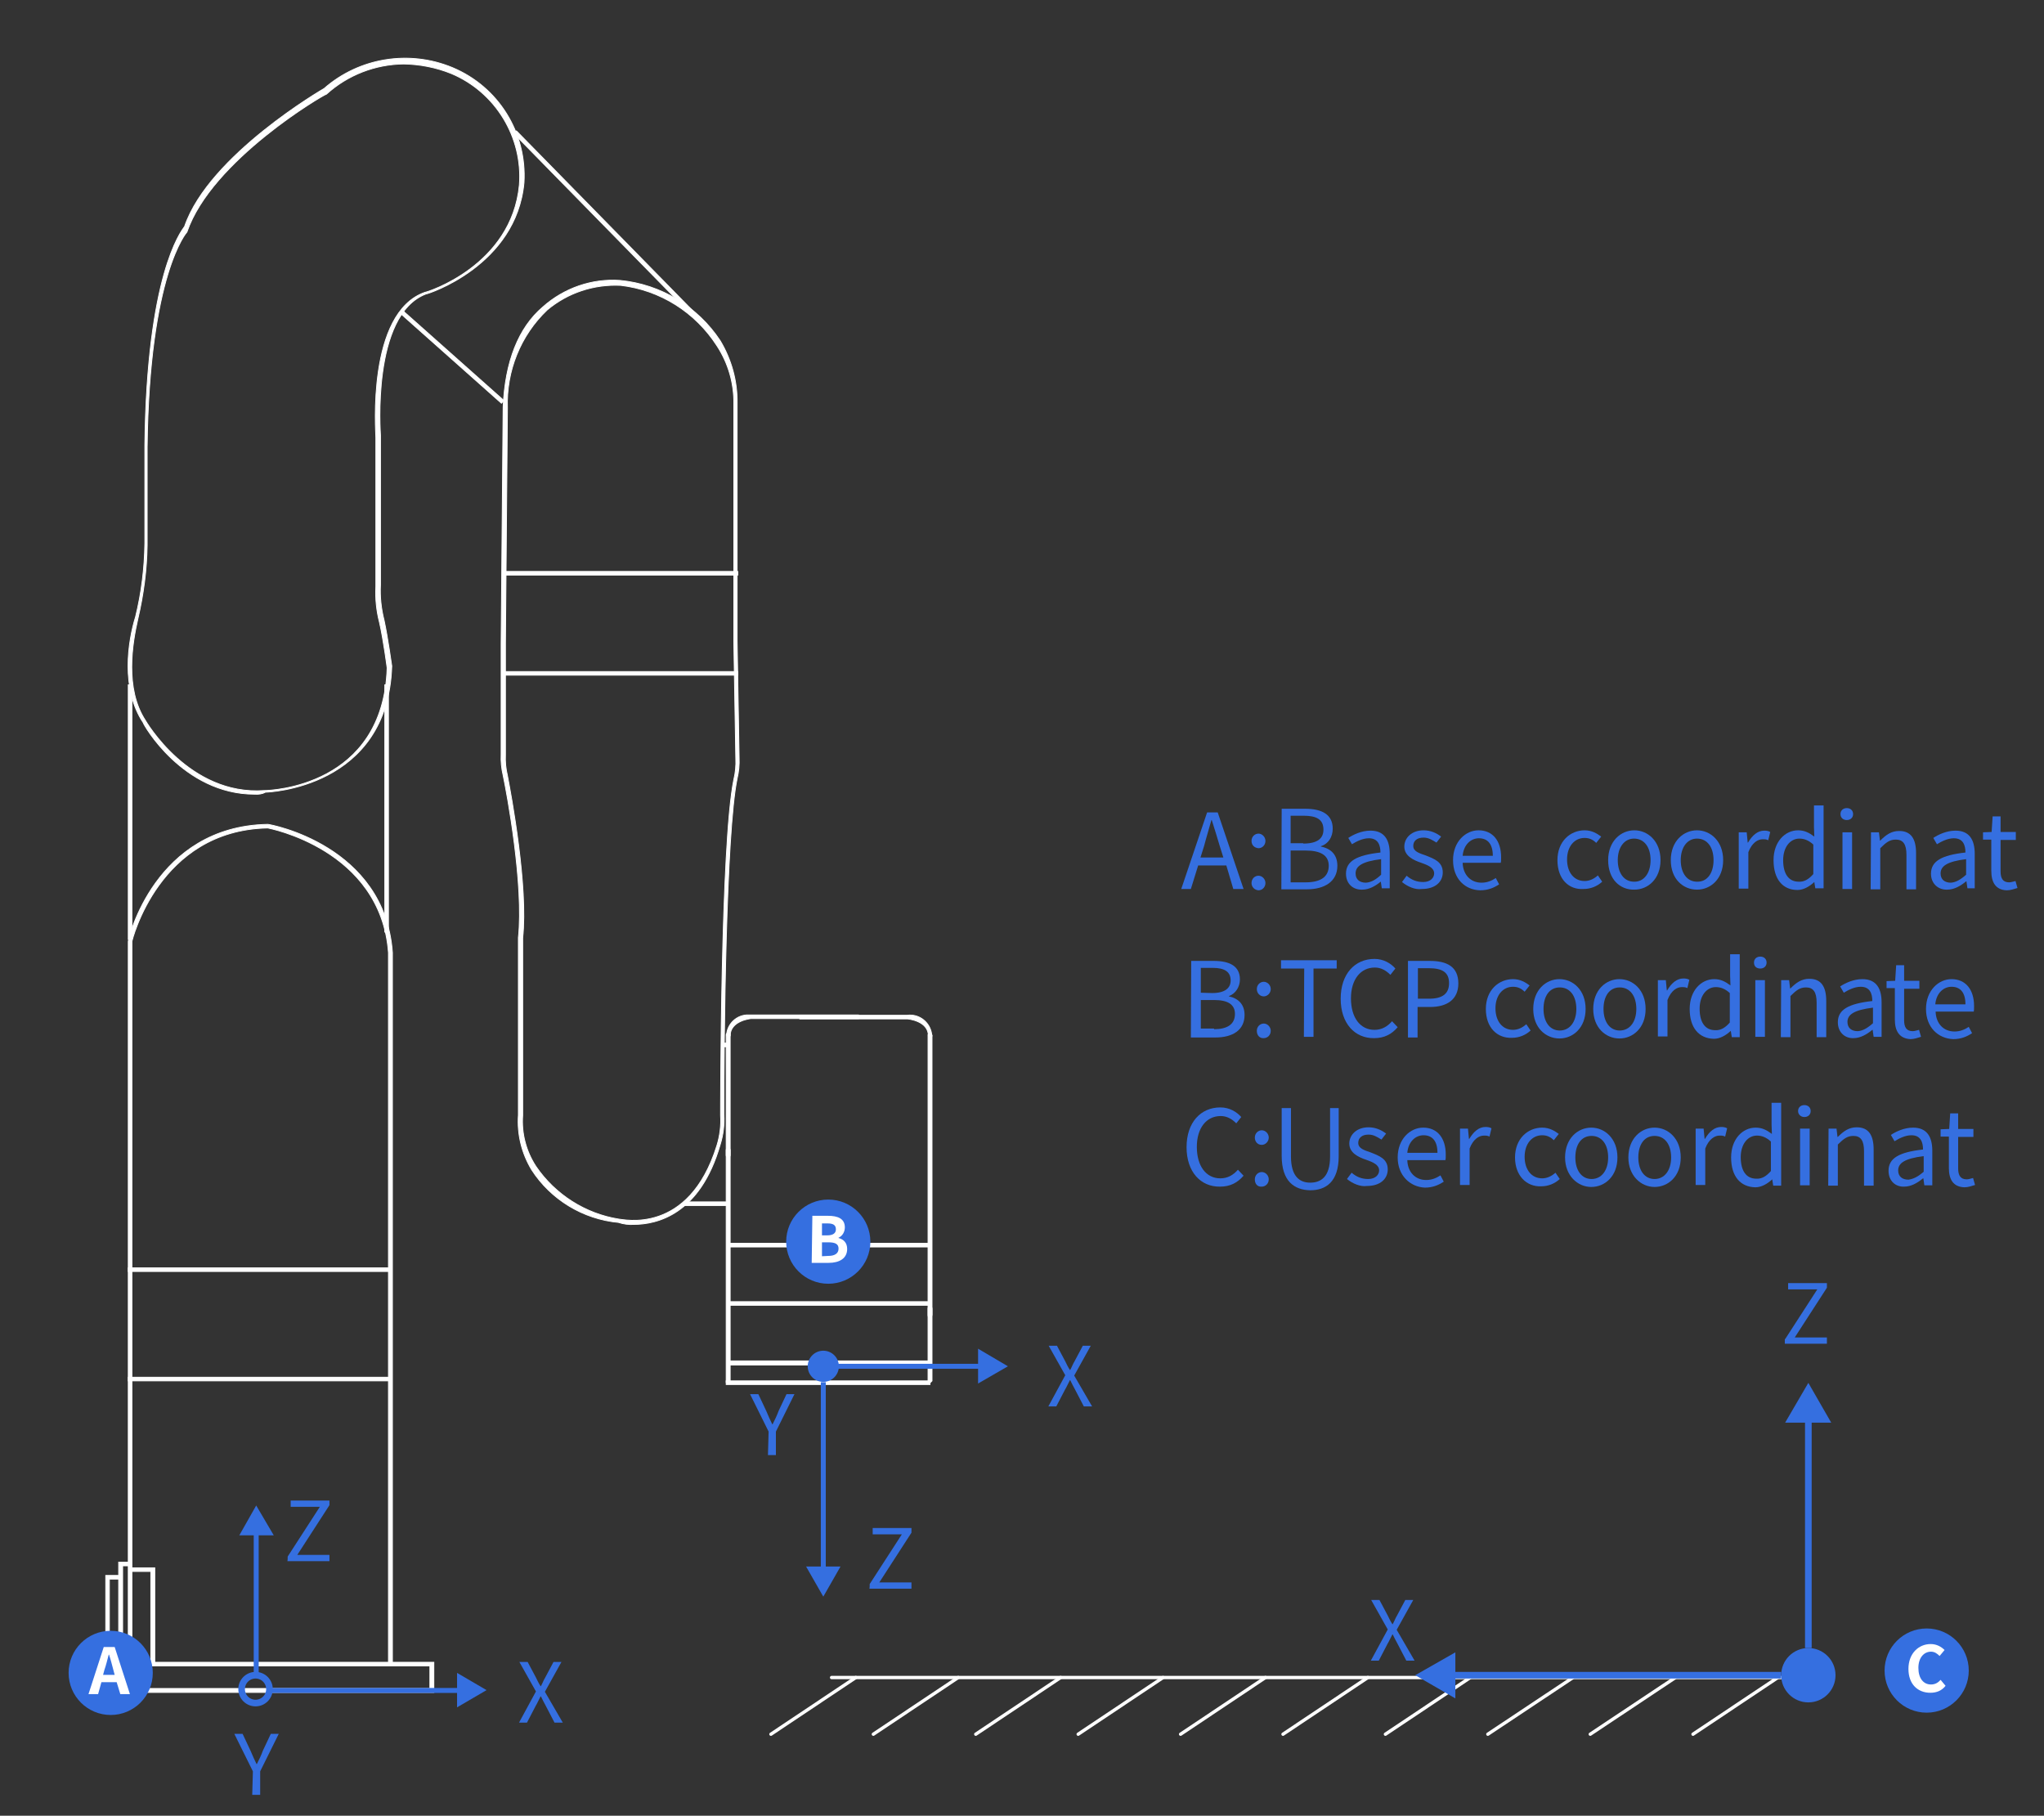 <?xml version="1.0" encoding="utf-8"?>
<!-- Generator: Adobe Illustrator 26.0.1, SVG Export Plug-In . SVG Version: 6.00 Build 0)  -->
<svg version="1.1" id="图层_1" xmlns="http://www.w3.org/2000/svg" xmlns:xlink="http://www.w3.org/1999/xlink" x="0px" y="0px"
	 viewBox="0 0 616.7 547.8" style="enable-background:new 0 0 616.7 547.8;" xml:space="preserve">
<rect x="0" y="0" width="616.7" height="547.8" fill="#333333" stroke="none"/>
<style type="text/css">
	.st0{fill:#356FE0;}
	.st1{fill:none;stroke:#FFFFFF;stroke-linecap:round;stroke-linejoin:round;}
	.st2{fill:none;stroke:#356FE0;stroke-width:2;stroke-miterlimit:10;}
	.st3{enable-background:new    ;}
	.st4{fill:#FFFFFF;}
	.st5{fill:#FFFFFF;stroke:#FFFFFF;stroke-width:0.25;stroke-miterlimit:10;}
	.st6{fill:#FFFFFF;stroke:#FFFFFF;stroke-width:0.25;stroke-miterlimit:9.999;}
	.st7{fill:#FFFFFF;stroke:#FFFFFF;stroke-width:0.25;stroke-miterlimit:10;}
	.st8{fill:none;stroke:#356FE0;stroke-width:1.5;stroke-miterlimit:10;}
	.st9{fill:none;stroke:#FFFFFF;stroke-width:1.5;stroke-miterlimit:10;}
</style>
<polygon class="st0" points="295.1,417.4 304.1,412.2 295.1,406.9 "/>
<polygon class="st0" points="243.2,472.6 248.4,481.7 253.6,472.6 "/>
<g>
	<path class="st0" d="M262.4,477.9l9.7-15h-8.8V461H275v1.4l-9.7,15h9.7v1.9h-12.7C262.4,479.3,262.4,477.9,262.4,477.9z"/>
</g>
<g>
	<path class="st0" d="M321.4,414.9l-5-8.9h2.5l2.5,4.7c0.4,0.8,0.8,1.7,1.4,2.6h0.1c0.6-1.1,0.8-1.8,1.3-2.6l2.5-4.7h2.4l-5,9
		l5.4,9.3H327l-2.6-5c-0.4-0.8-1-1.8-1.5-2.9h-0.1c-0.6,1.1-1,2.1-1.5,2.9l-2.6,5h-2.4L321.4,414.9z"/>
</g>
<g>
	<path class="st0" d="M231.9,431.9l-5.6-11.3h2.5l2.4,5.1c0.6,1.4,1.1,2.6,1.8,4h0.1c0.7-1.4,1.3-2.6,1.8-4l2.4-5.1h2.4l-5.6,11.3
		v7.1h-2.4L231.9,431.9L231.9,431.9z"/>
</g>
<line class="st1" x1="250.9" y1="506.1" x2="545.6" y2="506.1"/>
<line class="st1" x1="320" y1="506.1" x2="294.4" y2="523.2"/>
<line class="st1" x1="412.7" y1="506.1" x2="387.1" y2="523.2"/>
<line class="st1" x1="536.4" y1="506.1" x2="510.8" y2="523.2"/>
<line class="st1" x1="381.8" y1="506.1" x2="356.2" y2="523.2"/>
<line class="st1" x1="258.2" y1="506.1" x2="232.6" y2="523.2"/>
<line class="st1" x1="350.9" y1="506.1" x2="325.3" y2="523.2"/>
<line class="st1" x1="474.6" y1="506.1" x2="448.9" y2="523.2"/>
<line class="st1" x1="443.6" y1="506.1" x2="418" y2="523.2"/>
<line class="st1" x1="505.5" y1="506.1" x2="479.8" y2="523.2"/>
<line class="st1" x1="289.1" y1="506.1" x2="263.5" y2="523.2"/>
<circle class="st0" cx="545.6" cy="505.4" r="8.2"/>
<line class="st2" x1="537.4" y1="505.4" x2="437" y2="505.4"/>
<polygon class="st0" points="439.1,498.5 427,505.4 439.1,512.4 "/>
<line class="st2" x1="545.6" y1="497.2" x2="545.6" y2="427.1"/>
<polygon class="st0" points="552.5,429.2 545.6,417.2 538.6,429.2 "/>
<circle class="st0" cx="581.3" cy="504" r="12.7"/>
<g class="st3">
	<path class="st4" d="M575.8,503.5c0-4.7,3.1-7.5,6.7-7.5c1.8,0,3.2,0.8,4.2,1.8l-1.5,1.8c-0.7-0.7-1.5-1.3-2.6-1.3
		c-2.1,0-3.8,1.8-3.8,4.9s1.5,5,3.8,5c1.3,0,2.2-0.6,2.9-1.4l1.5,1.8c-1.1,1.4-2.6,2.1-4.6,2.1C578.7,510.7,575.8,508.2,575.8,503.5
		z"/>
</g>
<g>
	<path class="st0" d="M538.6,404l9.7-15h-8.8v-1.9h11.7v1.4l-9.7,15h9.7v1.9h-12.7V404H538.6z"/>
</g>
<g>
	<path class="st0" d="M418.7,491.6l-5-8.9h2.5l2.5,4.7c0.4,0.8,0.8,1.7,1.4,2.6h0.1c0.6-1.1,0.8-1.8,1.3-2.6l2.5-4.7h2.4l-5,9
		l5.4,9.3h-2.5l-2.6-5c-0.4-0.8-1-1.8-1.5-2.9h-0.1c-0.6,1.1-1,2.1-1.5,2.9l-2.6,5h-2.4L418.7,491.6z"/>
</g>
<g class="st3">
	<path class="st0" d="M370,261.1h-8.5l-2.2,7.1h-2.9l7.8-23.1h3.2l7.8,23.1h-3.1L370,261.1z M369.1,258.7l-1.1-3.5
		c-0.8-2.6-1.5-5.1-2.4-7.8h-0.1c-0.7,2.6-1.5,5.1-2.2,7.8l-1.1,3.5H369.1z"/>
	<path class="st0" d="M377.6,253.7c0-1.3,1-2.2,2.1-2.2s2.1,1,2.1,2.2c0,1.3-1,2.2-2.1,2.2C378.5,255.8,377.6,255,377.6,253.7z
		 M377.6,266.4c0-1.3,1-2.2,2.1-2.2s2.1,1,2.1,2.2c0,1.3-1,2.2-2.1,2.2C378.5,268.5,377.6,267.6,377.6,266.4z"/>
</g>
<g class="st3">
	<path class="st0" d="M406.1,263.6c0-3.8,3.2-5.6,10.4-6.4c0-2.2-0.7-4.3-3.5-4.3c-1.9,0-3.8,1-5.1,1.8l-1.1-1.9
		c1.5-1,4-2.2,6.7-2.2c4.2,0,5.8,2.8,5.8,7V268h-2.4l-0.3-2.1h0.1c-1.7,1.4-3.6,2.5-5.7,2.5C408.2,268.5,406.1,266.6,406.1,263.6z
		 M416.7,263.9v-4.7c-5.7,0.7-7.7,2.1-7.7,4.3c0,1.9,1.3,2.8,3.1,2.8C413.7,266.2,415.1,265.4,416.7,263.9z"/>
	<path class="st0" d="M423,266.1l1.4-1.9c1.5,1.3,3.1,1.9,5,1.9c2.2,0,3.3-1.3,3.3-2.6c0-1.7-1.9-2.5-3.9-3.2
		c-2.4-0.8-5.1-2.1-5.1-4.9c0-2.6,2.2-4.9,5.8-4.9c2.1,0,3.9,0.8,5.3,1.9l-1.4,1.8c-1.3-0.8-2.4-1.5-3.9-1.5c-2.1,0-3.1,1.1-3.1,2.5
		c0,1.7,1.8,2.2,3.8,2.9c2.5,1,5.1,1.9,5.1,5.1c0,2.8-2.2,5-6.3,5C427,268.5,424.7,267.5,423,266.1z"/>
	<path class="st0" d="M438.4,259.5c0-5.6,3.8-9,7.7-9c4.3,0,6.8,3.2,6.8,8.1c0,0.7,0,1.3-0.1,1.7h-11.5c0.1,3.6,2.4,6,5.7,6
		c1.7,0,3.1-0.6,4.3-1.4l1,1.9c-1.5,1-3.3,1.8-5.7,1.8C442,268.5,438.4,265.1,438.4,259.5z M450.4,258.2c0-3.5-1.5-5.3-4.2-5.3
		c-2.4,0-4.6,1.9-4.9,5.3H450.4z"/>
</g>
<g class="st3">
	<path class="st0" d="M469.9,259.5c0-5.7,3.9-9,8.2-9c2.2,0,3.8,1,5,1.9l-1.5,1.9c-1-1-2.1-1.5-3.5-1.5c-3.1,0-5.3,2.6-5.3,6.5
		s2.1,6.5,5.3,6.5c1.5,0,2.9-0.7,4-1.7l1.3,1.9c-1.5,1.4-3.5,2.2-5.6,2.2C473.4,268.5,469.9,265.3,469.9,259.5z"/>
</g>
<g class="st3">
	<path class="st0" d="M485.2,259.5c0-5.7,3.8-9,7.9-9s7.9,3.3,7.9,9s-3.8,8.9-7.9,8.9C488.8,268.5,485.2,265.3,485.2,259.5z
		 M498,259.5c0-3.9-1.9-6.5-5-6.5c-2.9,0-4.9,2.6-4.9,6.5s1.9,6.5,4.9,6.5C496,266.1,498,263.4,498,259.5z"/>
	<path class="st0" d="M504.1,259.5c0-5.7,3.8-9,7.9-9s7.9,3.3,7.9,9s-3.8,8.9-7.9,8.9S504.1,265.3,504.1,259.5z M517,259.5
		c0-3.9-1.9-6.5-5-6.5c-2.9,0-4.9,2.6-4.9,6.5s1.9,6.5,4.9,6.5C515.1,266.1,517,263.4,517,259.5z"/>
</g>
<g class="st3">
	<path class="st0" d="M524.6,251.1h2.4l0.3,3.1h0.1c1.3-2.2,2.9-3.6,4.9-3.6c0.7,0,1.3,0.1,1.8,0.4l-0.6,2.5c-0.6-0.3-1-0.3-1.7-0.3
		c-1.4,0-3.2,1-4.3,3.9v11h-2.9L524.6,251.1L524.6,251.1z"/>
</g>
<g class="st3">
	<path class="st0" d="M535.1,259.5c0-5.6,3.5-9,7.4-9c1.9,0,3.3,0.7,4.9,1.9l-0.1-2.9V243h2.9v25h-2.5l-0.3-1.9l0,0
		c-1.4,1.3-3.2,2.4-5.1,2.4C537.9,268.5,535.1,265.3,535.1,259.5z M547.1,263.7v-8.9c-1.4-1.3-2.8-1.8-4.2-1.8
		c-2.8,0-4.9,2.6-4.9,6.5c0,4.2,1.7,6.5,4.7,6.5C544.3,266.1,545.7,265.3,547.1,263.7z"/>
	<path class="st0" d="M555.3,245.6c0-1.1,0.8-1.8,1.9-1.8s1.9,0.7,1.9,1.8s-0.8,1.8-1.9,1.8S555.3,246.7,555.3,245.6z M555.9,251.1
		h2.9v17.1h-2.9V251.1z"/>
	<path class="st0" d="M564.5,251.1h2.4l0.3,2.5h0.1c1.7-1.7,3.3-2.9,5.7-2.9c3.6,0,5.1,2.4,5.1,6.7v10.9h-2.9v-10.4
		c0-3.2-1-4.6-3.2-4.6c-1.8,0-2.9,0.8-4.7,2.6v12.4h-2.9L564.5,251.1L564.5,251.1z"/>
</g>
<g class="st3">
	<path class="st0" d="M582.6,263.6c0-3.8,3.2-5.6,10.4-6.4c0-2.2-0.7-4.3-3.5-4.3c-1.9,0-3.8,1-5.1,1.8l-1.1-1.9
		c1.5-1,4-2.2,6.7-2.2c4.2,0,5.8,2.8,5.8,7V268h-2.2l-0.3-2.1h-0.1c-1.7,1.4-3.6,2.5-5.7,2.5C584.8,268.5,582.6,266.6,582.6,263.6z
		 M593.2,263.9v-4.7c-5.7,0.7-7.7,2.1-7.7,4.3c0,1.9,1.3,2.8,3.1,2.8C590.1,266.2,591.5,265.4,593.2,263.9z"/>
	<path class="st0" d="M600.8,262.7v-9.4h-2.5v-2.2l2.6-0.1l0.3-4.7h2.4v4.7h4.6v2.4h-4.6v9.5c0,2.1,0.7,3.3,2.6,3.3
		c0.6,0,1.4-0.3,1.9-0.4l0.6,2.1c-1,0.3-2.1,0.7-3.2,0.7C602.1,268.5,600.8,266.2,600.8,262.7z"/>
</g>
<g>
	<g class="st3">
		<path class="st0" d="M359.4,289.9h6.8c4.7,0,7.9,1.5,7.9,5.6c0,2.2-1.3,4.3-3.3,5v0.1c2.8,0.6,4.7,2.4,4.7,5.6
			c0,4.6-3.6,6.8-8.8,6.8h-7.4L359.4,289.9L359.4,289.9z M365.7,299.6c3.9,0,5.6-1.5,5.6-3.8c0-2.6-1.8-3.8-5.4-3.8h-3.6v7.5
			L365.7,299.6L365.7,299.6z M366.3,310.5c3.9,0,6.3-1.4,6.3-4.6c0-2.9-2.2-4.2-6.3-4.2h-4v8.6h4V310.5z"/>
		<path class="st0" d="M379.2,298.4c0-1.3,1-2.2,2.1-2.2s2.1,1,2.1,2.2s-1,2.2-2.1,2.2C380.1,300.6,379.2,299.6,379.2,298.4z
			 M379.2,311c0-1.3,1-2.2,2.1-2.2s2.1,1,2.1,2.2c0,1.3-1,2.2-2.1,2.2C380.1,313.3,379.2,312.4,379.2,311z"/>
	</g>
	<g class="st3">
		<path class="st0" d="M393.5,292.2h-7v-2.5h16.8v2.5h-7v20.6h-2.9L393.5,292.2L393.5,292.2z"/>
	</g>
	<g class="st3">
		<path class="st0" d="M404.5,301.3c0-7.5,4.3-12,10.2-12c2.8,0,5,1.4,6.3,2.9l-1.5,1.9c-1.3-1.3-2.8-2.2-4.7-2.2
			c-4.3,0-7.2,3.6-7.2,9.3c0,5.8,2.8,9.5,7.1,9.5c2.2,0,3.9-1,5.3-2.6l1.7,1.8c-1.8,2.1-4,3.3-7.1,3.3
			C408.8,313.3,404.5,308.8,404.5,301.3z"/>
		<path class="st0" d="M424.9,289.9h6.5c5.1,0,8.6,1.7,8.6,6.8c0,4.9-3.5,7.1-8.5,7.1h-3.8v9.2h-2.9v-23.1H424.9z M431.2,301.3
			c4,0,6-1.5,6-4.7c0-3.3-2.1-4.5-6.1-4.5h-3.3v9.2H431.2L431.2,301.3z"/>
	</g>
	<g class="st3">
		<path class="st0" d="M448.3,304.4c0-5.7,3.9-9,8.2-9c2.2,0,3.8,1,5,1.9l-1.5,1.9c-1-1-2.1-1.5-3.5-1.5c-3.1,0-5.3,2.6-5.3,6.5
			s2.1,6.5,5.3,6.5c1.5,0,2.9-0.7,4-1.7l1.3,1.9c-1.5,1.4-3.5,2.2-5.6,2.2C451.8,313.3,448.3,310.1,448.3,304.4z"/>
	</g>
	<g class="st3">
		<path class="st0" d="M462.6,304.4c0-5.7,3.8-9,7.9-9s7.9,3.3,7.9,9s-3.8,8.9-7.9,8.9S462.6,310.1,462.6,304.4z M475.6,304.4
			c0-3.9-1.9-6.5-5-6.5s-4.9,2.6-4.9,6.5s1.9,6.5,4.9,6.5S475.6,308.3,475.6,304.4z"/>
		<path class="st0" d="M480.7,304.4c0-5.7,3.8-9,7.9-9s7.9,3.3,7.9,9s-3.8,8.9-7.9,8.9S480.7,310.1,480.7,304.4z M493.7,304.4
			c0-3.9-1.9-6.5-5-6.5s-4.9,2.6-4.9,6.5s1.9,6.5,4.9,6.5S493.7,308.3,493.7,304.4z"/>
	</g>
	<g class="st3">
		<path class="st0" d="M500.2,295.7h2.4l0.3,3.1h0.1c1.3-2.2,2.9-3.6,4.9-3.6c0.7,0,1.3,0.1,1.8,0.4l-0.6,2.5
			c-0.6-0.3-1-0.3-1.7-0.3c-1.4,0-3.2,1-4.3,3.9v11h-2.9L500.2,295.7L500.2,295.7z"/>
	</g>
	<g class="st3">
		<path class="st0" d="M509.8,304.4c0-5.6,3.5-9,7.4-9c1.9,0,3.3,0.7,4.9,1.9l-0.1-2.9v-6.5h2.9v25h-2.4l-0.3-1.9l0,0
			c-1.4,1.3-3.2,2.4-5.1,2.4C512.6,313.3,509.8,310.1,509.8,304.4z M521.9,308.5v-8.9c-1.4-1.3-2.8-1.8-4.2-1.8
			c-2.8,0-4.9,2.6-4.9,6.5c0,4.2,1.7,6.5,4.7,6.5C519.1,310.9,520.5,310.1,521.9,308.5z"/>
		<path class="st0" d="M529.2,290.4c0-1.1,0.8-1.8,1.9-1.8s1.9,0.7,1.9,1.8s-0.8,1.8-1.9,1.8C530,292.2,529.2,291.6,529.2,290.4z
			 M529.6,295.7h2.9v17.1h-2.9V295.7z"/>
		<path class="st0" d="M537.4,295.7h2.4l0.3,2.5h0.1c1.7-1.7,3.3-2.9,5.7-2.9c3.6,0,5.1,2.4,5.1,6.7v10.9h-2.9v-10.4
			c0-3.2-1-4.6-3.2-4.6c-1.8,0-2.9,0.8-4.7,2.6v12.4h-2.9L537.4,295.7L537.4,295.7z"/>
	</g>
	<g class="st3">
		<path class="st0" d="M554.5,308.4c0-3.8,3.2-5.6,10.4-6.4c0-2.2-0.7-4.3-3.5-4.3c-1.9,0-3.8,1-5.1,1.8l-1.1-1.9
			c1.5-1,4-2.2,6.7-2.2c4.2,0,5.8,2.8,5.8,7v10.4h-2.4l-0.3-2.1h-0.1c-1.7,1.4-3.6,2.5-5.7,2.5C556.7,313.3,554.5,311.5,554.5,308.4
			z M565.1,308.7V304c-5.7,0.7-7.7,2.1-7.7,4.3c0,1.9,1.3,2.8,3.1,2.8C562,311,563.4,310.2,565.1,308.7z"/>
		<path class="st0" d="M571.7,307.6v-9.5h-2.5V296l2.6-0.1l0.3-4.7h2.4v4.7h4.6v2.4h-4.6v9.5c0,2.1,0.7,3.3,2.6,3.3
			c0.6,0,1.4-0.3,1.9-0.4l0.6,2.1c-1,0.3-2.1,0.7-3.2,0.7C573,313.3,571.7,311,571.7,307.6z"/>
	</g>
	<g class="st3">
		<path class="st0" d="M581.1,304.4c0-5.6,3.8-9,7.7-9c4.3,0,6.8,3.2,6.8,8.1c0,0.7,0,1.3-0.1,1.7H584c0.1,3.6,2.4,6,5.7,6
			c1.7,0,3.1-0.6,4.3-1.4l1,1.9c-1.5,1-3.3,1.8-5.7,1.8C584.7,313.3,581.1,309.9,581.1,304.4z M593,303c0-3.5-1.5-5.3-4.2-5.3
			c-2.4,0-4.6,1.9-4.9,5.3H593z"/>
	</g>
</g>
<g class="st3">
	<path class="st0" d="M358,346.1c0-7.5,4.3-12,10.2-12c2.8,0,5,1.4,6.3,2.9l-1.5,1.9c-1.3-1.3-2.8-2.2-4.7-2.2
		c-4.3,0-7.2,3.6-7.2,9.3c0,5.8,2.8,9.5,7.1,9.5c2.2,0,3.9-1,5.3-2.6l1.7,1.8c-1.8,2.1-4,3.3-7.1,3.3
		C362.3,358.1,358,353.6,358,346.1z"/>
	<path class="st0" d="M378.6,343.2c0-1.3,1-2.2,2.1-2.2s2.1,1,2.1,2.2s-1,2.2-2.1,2.2C379.4,345.4,378.6,344.4,378.6,343.2z
		 M378.6,355.8c0-1.3,1-2.2,2.1-2.2s2.1,1,2.1,2.2c0,1.3-1,2.2-2.1,2.2C379.4,358.1,378.6,357.2,378.6,355.8z"/>
	<path class="st0" d="M406.4,355.7l1.4-1.9c1.5,1.3,3.1,1.9,5,1.9c2.2,0,3.3-1.3,3.3-2.6c0-1.7-1.9-2.5-3.9-3.2
		c-2.4-0.8-5.1-2.1-5.1-4.9c0-2.6,2.2-4.9,5.8-4.9c2.1,0,3.9,0.8,5.3,1.9l-1.4,1.8c-1.3-0.8-2.4-1.5-3.9-1.5c-2.1,0-3.1,1.1-3.1,2.5
		c0,1.7,1.8,2.2,3.8,2.9c2.5,1,5.1,1.9,5.1,5.1c0,2.8-2.2,5-6.3,5C410.5,358.1,408.1,357.1,406.4,355.7z"/>
	<path class="st0" d="M421.7,349.2c0-5.6,3.8-9,7.7-9c4.3,0,6.8,3.2,6.8,8.1c0,0.7,0,1.3-0.1,1.7h-11.5c0.1,3.6,2.4,6,5.7,6
		c1.7,0,3.1-0.6,4.3-1.4l1,1.9c-1.5,1-3.3,1.8-5.7,1.8C425.5,358.1,421.7,354.7,421.7,349.2z M433.7,347.8c0-3.5-1.5-5.3-4.2-5.3
		c-2.4,0-4.6,1.9-4.9,5.3H433.7z"/>
	<path class="st0" d="M440.5,340.5h2.4l0.3,3.1h0.1c1.3-2.2,2.9-3.6,4.9-3.6c0.7,0,1.3,0.1,1.8,0.4l-0.6,2.5c-0.6-0.3-1-0.3-1.7-0.3
		c-1.4,0-3.2,1-4.3,3.9v11h-2.9L440.5,340.5L440.5,340.5z"/>
</g>
<g class="st3">
	<path class="st0" d="M457.1,349.2c0-5.7,3.9-9,8.2-9c2.2,0,3.8,1,5,1.9l-1.5,1.9c-1-1-2.1-1.5-3.5-1.5c-3.1,0-5.3,2.6-5.3,6.5
		s2.1,6.5,5.3,6.5c1.5,0,2.9-0.7,4-1.7l1.3,1.9c-1.5,1.4-3.5,2.2-5.6,2.2C460.6,358.1,457.1,354.7,457.1,349.2z"/>
</g>
<g class="st3">
	<path class="st0" d="M472.2,349.2c0-5.7,3.8-9,7.9-9s7.9,3.3,7.9,9s-3.8,8.9-7.9,8.9S472.2,354.7,472.2,349.2z M485.2,349.2
		c0-3.9-1.9-6.5-5-6.5s-4.9,2.6-4.9,6.5s1.9,6.5,4.9,6.5S485.2,353.1,485.2,349.2z"/>
	<path class="st0" d="M491.3,349.2c0-5.7,3.8-9,7.9-9s7.9,3.3,7.9,9s-3.8,8.9-7.9,8.9S491.3,354.7,491.3,349.2z M504.2,349.2
		c0-3.9-1.9-6.5-5-6.5s-4.9,2.6-4.9,6.5s1.9,6.5,4.9,6.5S504.2,353.1,504.2,349.2z"/>
</g>
<g class="st3">
	<path class="st0" d="M511.6,340.5h2.4l0.3,3.1h0.1c1.3-2.2,2.9-3.6,4.9-3.6c0.7,0,1.3,0.1,1.8,0.4l-0.6,2.5c-0.6-0.3-1-0.3-1.7-0.3
		c-1.4,0-3.2,1-4.3,3.9v11h-2.9L511.6,340.5L511.6,340.5z"/>
</g>
<g class="st3">
	<path class="st0" d="M522.3,349.2c0-5.6,3.5-9,7.4-9c1.9,0,3.3,0.7,4.9,1.9l-0.1-2.9v-6.5h2.9v25H535l-0.3-1.9l0,0
		c-1.4,1.3-3.2,2.4-5.1,2.4C525.1,358.1,522.3,354.9,522.3,349.2z M534.3,353.3v-8.9c-1.4-1.3-2.8-1.8-4.2-1.8
		c-2.8,0-4.9,2.6-4.9,6.5c0,4.2,1.7,6.5,4.7,6.5C531.5,355.7,532.9,354.9,534.3,353.3z"/>
	<path class="st0" d="M542.5,335.2c0-1.1,0.8-1.8,1.9-1.8s1.9,0.7,1.9,1.8s-0.8,1.8-1.9,1.8S542.5,336.2,542.5,335.2z M543.1,340.5
		h2.9v17.1h-2.9V340.5z"/>
	<path class="st0" d="M551.7,340.5h2.4l0.3,2.5h0.1c1.7-1.7,3.3-2.9,5.7-2.9c3.6,0,5.1,2.4,5.1,6.7v10.9h-2.9v-10.4
		c0-3.2-1-4.6-3.2-4.6c-1.8,0-2.9,0.8-4.7,2.6v12.4h-2.9L551.7,340.5L551.7,340.5z"/>
</g>
<g class="st3">
	<path class="st0" d="M569.8,353.2c0-3.8,3.2-5.6,10.4-6.4c0-2.2-0.7-4.3-3.5-4.3c-1.9,0-3.8,1-5.1,1.8l-1.1-1.9
		c1.5-1,4-2.2,6.7-2.2c4.2,0,5.8,2.8,5.8,7v10.4h-2.4l-0.3-2.1h-0.1c-1.7,1.4-3.6,2.5-5.7,2.5C571.9,358.1,569.8,356.3,569.8,353.2z
		 M580.4,353.5v-4.7c-5.7,0.7-7.7,2.1-7.7,4.3c0,1.9,1.3,2.8,3.1,2.8C577.3,355.7,578.7,355,580.4,353.5z"/>
	<path class="st0" d="M588,352.4v-9.5h-2.5v-2.2l2.6-0.1l0.3-4.7h2.4v4.7h4.6v2.4h-4.6v9.5c0,2.1,0.7,3.3,2.6,3.3
		c0.6,0,1.4-0.3,1.9-0.4l0.6,2.1c-1,0.3-2.1,0.7-3.2,0.7C589.3,358.1,588,355.8,588,352.4z"/>
</g>
<g>
	<path class="st0" d="M386.7,244h7.1c5,0,8.3,1.7,8.3,6c0,2.5-1.3,4.6-3.6,5.3v0.1c3.1,0.6,5,2.5,5,5.8c0,4.7-3.8,7.1-9.2,7.1h-7.7
		L386.7,244L386.7,244z M393.2,254.5c4.5,0,6.1-1.7,6.1-4.2c0-3.1-2.1-4.2-6-4.2h-3.9v8.3h3.8V254.5z M393.9,266.2c4.3,0,7-1.5,7-5
		c0-3.2-2.5-4.6-7-4.6h-4.5v9.6H393.9L393.9,266.2z"/>
</g>
<g>
	<path class="st0" d="M386.7,348.7v-14.4h2.8v14.6c0,6,2.6,7.9,5.8,7.9c3.3,0,6-1.8,6-7.9v-14.6h2.6v14.5c0,7.8-3.9,10.3-8.6,10.3
		C390.6,359,386.7,356.5,386.7,348.7z"/>
</g>
<g>
	<path class="st5" d="M280.6,417.2L280.6,417.2c-0.6,0-0.6,0-0.6-0.6V395c0-0.6,0-0.6,0.6-0.6l0,0c0.6,0,0.6,0,0.6,0.6v21.6
		L280.6,417.2z"/>
	<path class="st5" d="M279.5,393.9"/>
	<path class="st5" d="M280.6,395"/>
	<path class="st5" d="M280,396.7v-84.2c0-0.6,0-0.6,0.6-0.6l0,0c0.3,0,0.6,0.3,0.6,0.6l0,0v84.2c0,0.3-0.3,0.6-0.6,0.6
		C280,397.8,280,396.7,280,396.7z"/>
	<g>
		<path class="st5" d="M219.7,348.9L219.7,348.9c-0.6,0-0.6,0-0.6-0.6v-35.9c0-0.6,0-0.6,0.6-0.6l0,0c0.6,0,0.6,0,0.6,0.6v35.9
			C220.3,348.9,220.3,348.9,219.7,348.9z"/>
		<path class="st5" d="M219.1,416.6"/>
		<path class="st5" d="M219.1,417.2v-70c0-0.6,0-0.6,0.6-0.6l0,0c0.6,0,0.6,0,0.6,0.6v70"/>
		<path class="st5" d="M229.9,418.3"/>
		<path class="st5" d="M281.2,312.5h-1.1c0-4.6-6.3-5.1-6.3-5.1h-32.5v-1.1h32.4l0,0c3.6-0.5,6.9,2.1,7.4,5.7
			C281.1,312.1,281.2,312.3,281.2,312.5z"/>
		<path class="st5" d="M220.3,312.5h-1.1l0,0c0.1-3.6,3.2-6.5,6.8-6.3c0.2,0,0.4,0,0.6,0H259v1.1h-32.4
			C226.5,307.3,220.3,307.9,220.3,312.5z"/>
		<rect x="219.7" y="392.7" class="st5" width="60.9" height="1.1"/>
		<rect x="219.7" y="375.1" class="st5" width="60.9" height="1.1"/>
		<rect x="219.1" y="416.6" class="st5" width="61.5" height="1.1"/>
		<rect x="206.6" y="362.6" class="st5" width="13.1" height="1.1"/>
		<rect x="218" y="314.7" class="st5" width="1.7" height="1.1"/>
		<rect x="152" y="202.6" class="st5" width="70.6" height="1.1"/>
		<rect x="152" y="172.4" class="st5" width="70.6" height="1.1"/>
		<path class="st5" d="M191.2,369.4c-1.5,0.1-3.1-0.1-4.6-0.6c-10.7-1-20.4-6.9-26.2-15.9c-3-5-4.4-10.7-4-16.5v-53.5
			c1.7-15.9-3.4-43.3-4.6-49c-0.5-2.1-0.7-4.2-0.6-6.3V194l0.6-71.2c0.6-13.7,4.6-23.9,12-30.2c6.4-5.7,14.8-8.6,23.3-8
			c12.3,1.2,23.4,7.9,30.2,18.2c3.4,5.7,5.2,12.2,5.1,18.8v71.7l0.6,35.3c0.1,2.1-0.1,4.2-0.6,6.3c-3.4,16.5-4,78.6-4,101.3
			c0.2,3.1-0.2,6.2-1.1,9.1C211.2,366.5,198.1,369.4,191.2,369.4z M152.5,194.1v33.6c-0.1,2.1,0.1,4.2,0.6,6.3
			c1.1,5.7,6.3,33.6,4.6,49v53.5c-0.4,5.4,1,10.8,4,15.4c5.8,8.5,14.9,14.3,25,15.9c1.1,0,21.1,5.1,29.6-22.2c0.9-2.9,1.3-6,1.1-9.1
			c0-0.6,0-82,4-101.3c0.5-2.1,0.7-4.2,0.6-6.3l-0.6-35.3v-71.7c0.1-6.3-1.7-12.4-5.1-17.6c-6.5-10.1-17.1-16.8-29-18.2
			c-8.1-0.4-16,2.2-22.2,7.4c-8.1,7.7-12.4,18.5-12,29.6L152.5,194.1z"/>
		
			<rect x="135.9" y="87.1" transform="matrix(0.664 -0.747 0.747 0.664 -34.633 138.117)" class="st6" width="1.1" height="41"/>
		
			<rect x="182.6" y="28.6" transform="matrix(0.714 -0.7 0.7 0.714 4.626 147.658)" class="st7" width="1.1" height="79.1"/>
		<path class="st5" d="M76.8,239.6c-21.6,0-33.6-21.1-33.6-21.6c-6.8-10.2-4.6-24.5-2.3-31.9c1.8-7.3,2.7-14.7,2.8-22.2v-29.6
			c0.6-51.2,10.8-64.3,12-66c7.4-21.6,42.1-41.6,42.1-41.6c10.6-9.3,25.7-11.7,38.7-6.3c13.9,5.8,22.5,19.7,21.6,34.7
			c-2.3,25-29,33.6-29.6,33.6c-16.5,6.3-13.7,42.1-13.7,42.7v45c-0.2,3.6,0.2,7.3,1.1,10.8c1.1,5.1,2.3,13.7,2.3,13.7
			c-1.1,37-37.6,38.1-38.1,38.1C79.2,239.5,78,239.7,76.8,239.6z M121.8,19.3c-8.6,0.1-16.9,3.3-23.3,9.1
			c-0.6,0-34.7,19.9-42.1,41.6l0,0c0,0-11.4,12.5-12,64.9v29.6c-0.1,7.5-1.1,14.9-2.8,22.2c-1.7,7.4-4,21.1,2.3,30.7
			c0,0,13.1,22.8,35.9,21.1c1.7,0,35.9-1.1,37-37l0,0c0,0-1.1-8.5-2.3-13.7c-0.9-3.5-1.3-7.2-1.1-10.8v-45c0-1.7-2.8-37.6,14.8-43.8
			c0.6,0,26.2-8,28.5-32.4c1.1-14.4-7.2-28-20.5-33.6C131.5,20.3,126.7,19.4,121.8,19.3z"/>
		<rect x="116.1" y="206.6" class="st5" width="1.1" height="74.6"/>
		<rect x="38.7" y="206.6" class="st5" width="1.1" height="76.8"/>
		<path class="st5" d="M117.2,502V287.4c-2.3-31.3-36.4-37.6-36.4-37.6c-33,0.6-41,34.2-41,34.2v218h-1.1V284
			c0-0.6,8-34.7,42.1-35.3c0.6,0,35.3,6.3,37.6,38.7V502L117.2,502L117.2,502z"/>
		<rect x="38.7" y="382.5" class="st5" width="79.1" height="1.1"/>
		<rect x="38.7" y="415.5" class="st5" width="79.1" height="1.1"/>
		<path class="st5" d="M130.9,510.6H25.6v-9.1h105.3V510.6z M26.7,509.4h103v-6.8h-103V509.4z"/>
		<polygon class="st5" points="46.7,502 45.5,502 45.5,474.1 39.3,474.1 39.3,473 46.7,473 		"/>
		<polygon class="st5" points="37,501.4 35.8,501.4 35.8,471.3 38.7,471.3 38.7,472.4 37,472.4 		"/>
		<polygon class="st5" points="36.4,500.3 31.9,500.3 31.9,475.3 36.4,475.3 36.4,476.4 33,476.4 33,499.2 36.4,499.2 		"/>
	</g>
</g>
<circle class="st0" cx="33.4" cy="504.7" r="12.7"/>
<line class="st8" x1="77.3" y1="505.4" x2="77.3" y2="461.7"/>
<polygon class="st0" points="82.6,463.2 77.3,454.2 72.2,463.2 "/>
<line class="st8" x1="81.4" y1="510" x2="139.4" y2="510"/>
<polygon class="st0" points="137.9,515.1 146.8,509.9 137.9,504.7 "/>
<g class="st3">
	<path class="st4" d="M35.2,507.5h-4.6l-1,3.6h-2.9l4.6-14.2h3.3l4.6,14.2h-2.9L35.2,507.5z M34.6,505.3l-0.4-1.5
		c-0.4-1.5-0.8-3.1-1.3-4.6h-0.1c-0.4,1.5-0.8,3.2-1.3,4.6l-0.4,1.5H34.6z"/>
</g>
<g>
	<path class="st0" d="M86.8,469.6l9.7-15h-8.8v-1.9h11.7v1.4l-9.7,15h9.7v1.9H86.7C86.8,471,86.8,469.6,86.8,469.6z"/>
</g>
<g>
	<path class="st0" d="M161.7,510.3l-5-8.9h2.5l2.5,4.7c0.4,0.8,0.8,1.7,1.4,2.6h0.1c0.6-1.1,0.8-1.8,1.3-2.6l2.5-4.7h2.4l-5,9
		l5.4,9.3h-2.5l-2.6-5c-0.4-0.8-1-1.8-1.5-2.9h-0.1c-0.6,1.1-1,2.1-1.5,2.9l-2.6,5h-2.4L161.7,510.3z"/>
</g>
<g>
	<path class="st0" d="M76.3,534.4l-5.6-11.3h2.5l2.4,5.1c0.6,1.4,1.1,2.6,1.8,4h0.1c0.7-1.4,1.3-2.6,1.8-4l2.4-5.1h2.4l-5.6,11.3
		v7.1h-2.4L76.3,534.4L76.3,534.4z"/>
</g>
<circle class="st2" cx="77.1" cy="509.6" r="4.2"/>
<circle class="st0" cx="249.9" cy="374.6" r="12.7"/>
<g class="st3">
	<path class="st4" d="M245.1,366.8h4.7c2.9,0,5.1,0.8,5.1,3.5c0,1.3-0.7,2.6-1.9,3.1v0.1c1.5,0.4,2.6,1.4,2.6,3.3
		c0,2.9-2.4,4.2-5.6,4.2h-5.1L245.1,366.8L245.1,366.8z M249.6,372.7c1.8,0,2.6-0.7,2.6-1.8c0-1.3-0.8-1.8-2.5-1.8H248v3.6H249.6z
		 M249.9,378.9c1.9,0,3.1-0.7,3.1-2.2c0-1.4-1-1.9-3.1-1.9H248v4.2L249.9,378.9L249.9,378.9z"/>
</g>
<line class="st8" x1="248.4" y1="417" x2="248.4" y2="474.2"/>
<line class="st9" x1="219.4" y1="411.2" x2="280.6" y2="411.2"/>
<circle class="st0" cx="248.4" cy="412.2" r="4.7"/>
<line class="st8" x1="249.6" y1="412.2" x2="296.6" y2="412.2"/>
</svg>
